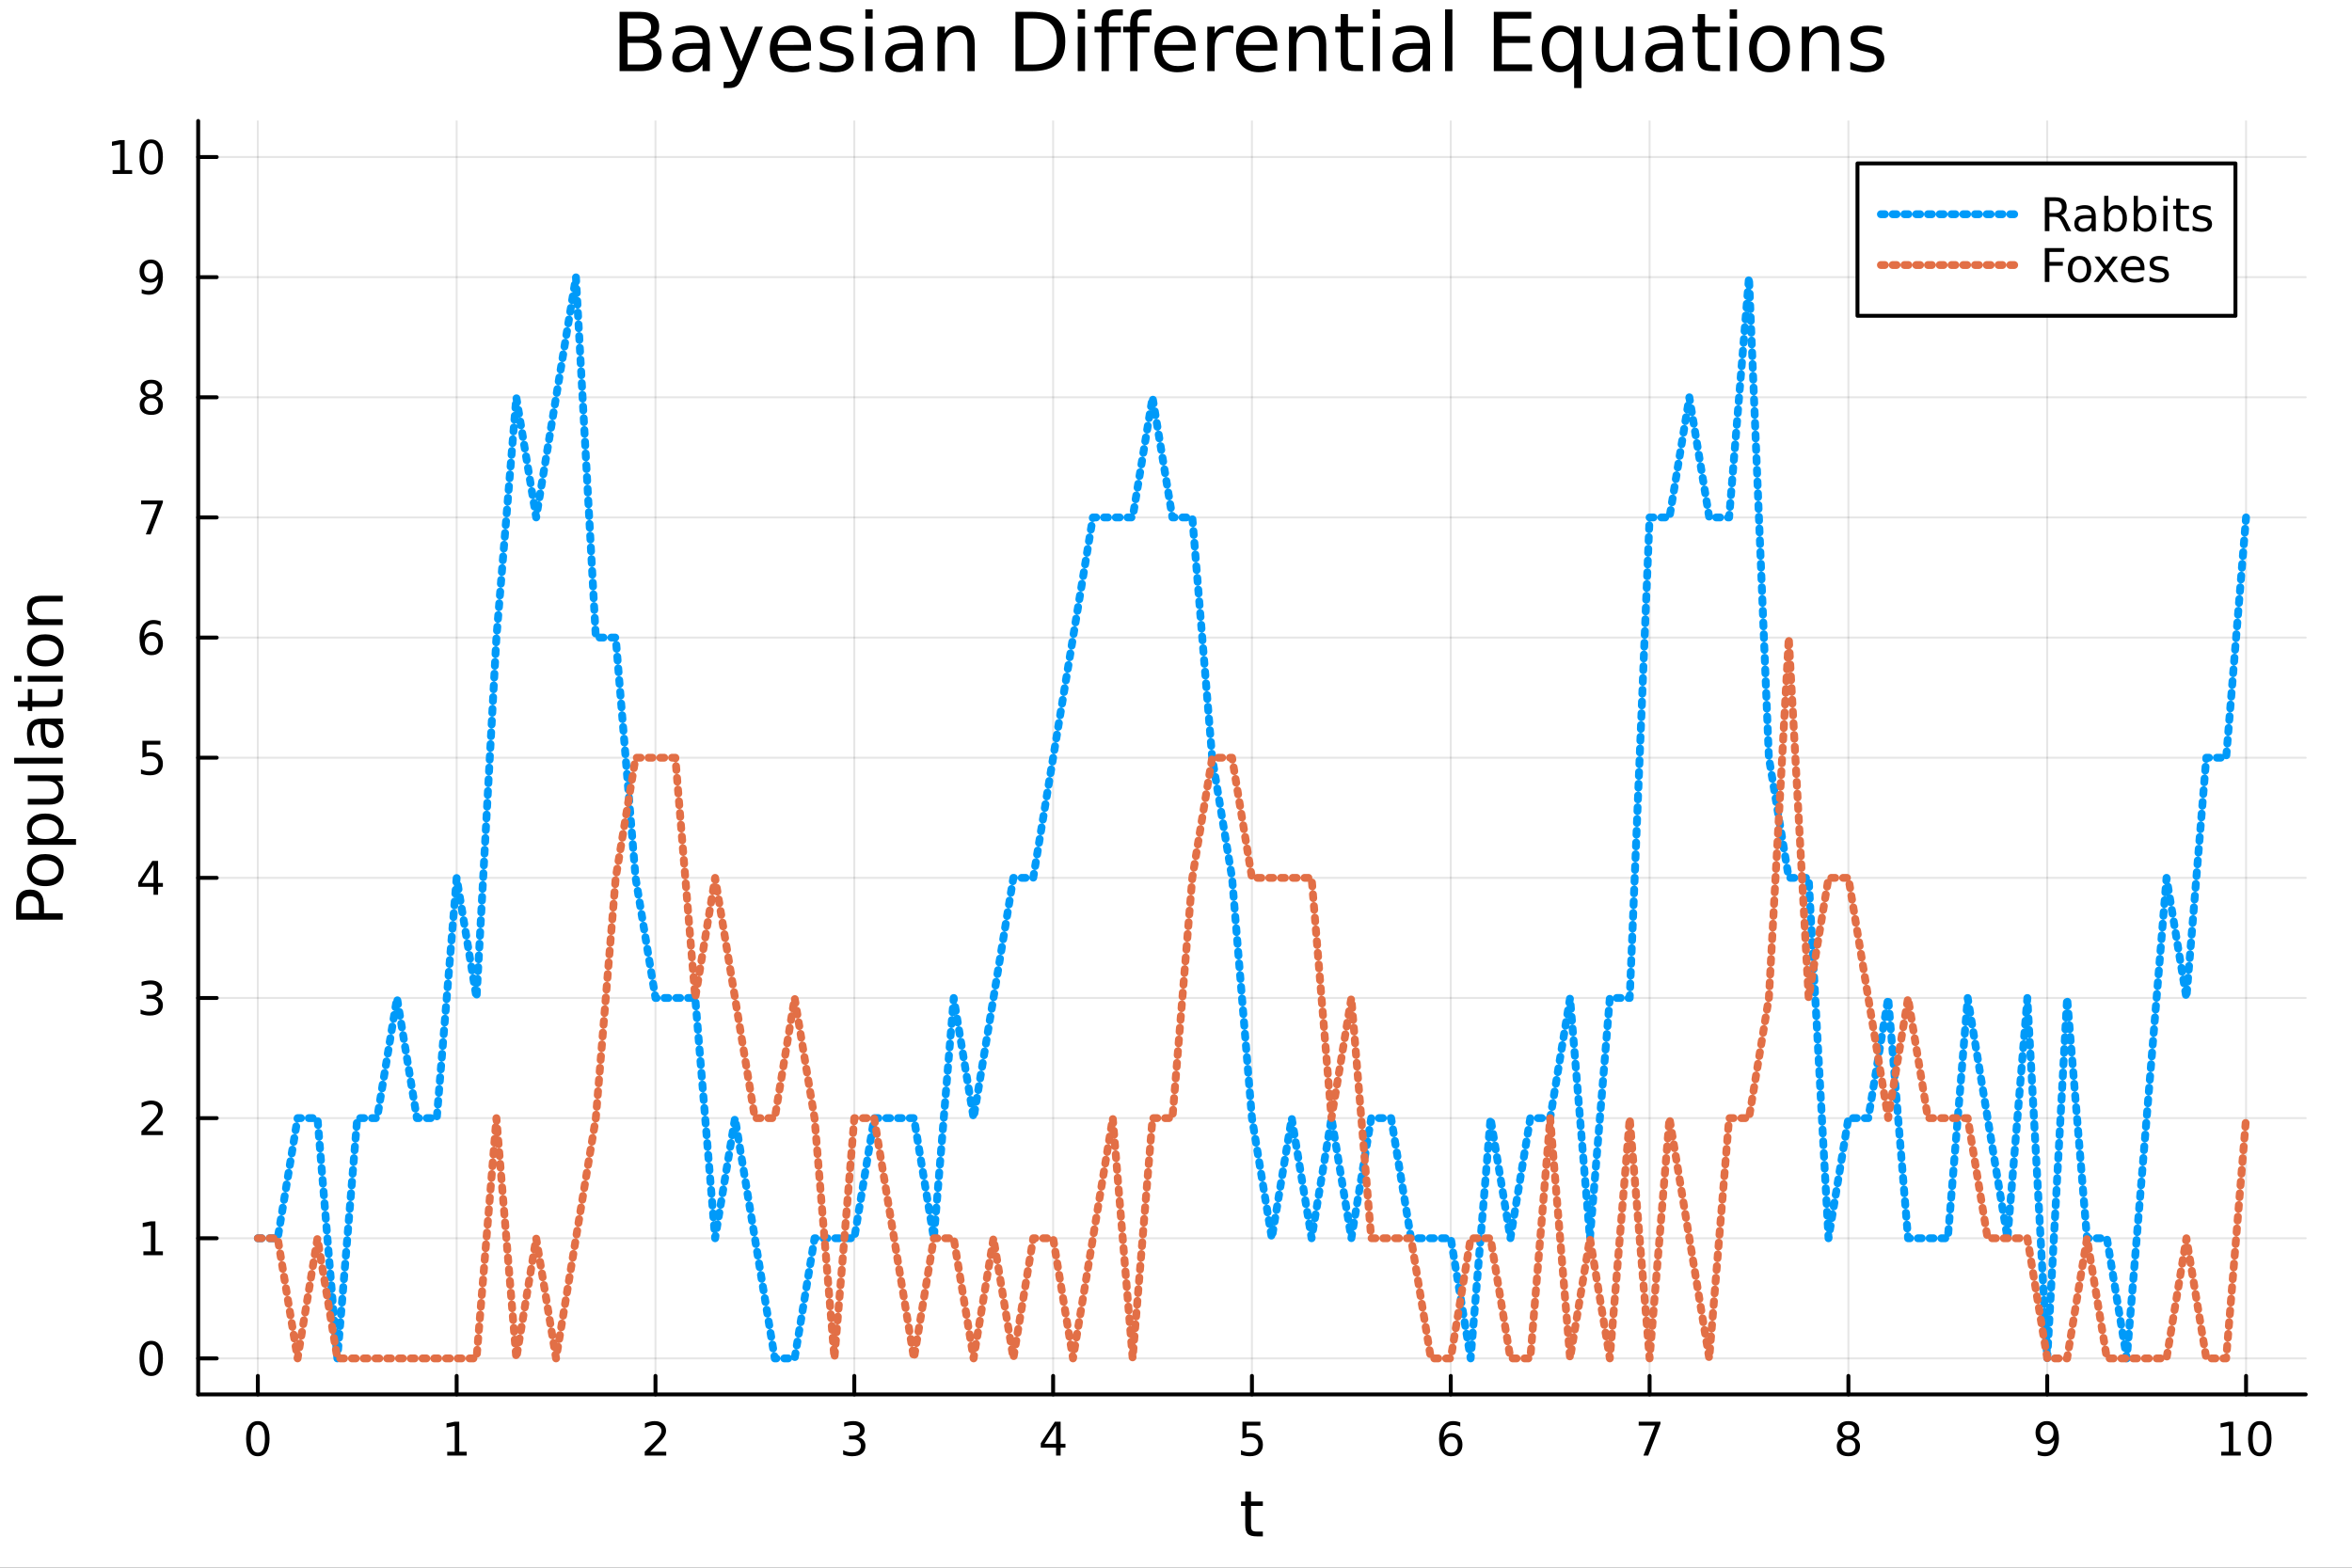 <svg xmlns="http://www.w3.org/2000/svg" xmlns:xlink="http://www.w3.org/1999/xlink" width="600" height="400" viewBox="0 0 2400 1600">
<rect x="0" y="0" width="2400" height="1600" fill="#333333" stroke="none"/>
<defs>
  <clipPath id="clip490">
    <rect x="0" y="0" width="2400" height="1600"></rect>
  </clipPath>
</defs>
<path clip-path="url(#clip490)" d="M0 1600 L2400 1600 L2400 0 L0 0  Z" fill="#ffffff" fill-rule="evenodd" fill-opacity="1"></path>
<defs>
  <clipPath id="clip491">
    <rect x="480" y="0" width="1681" height="1600"></rect>
  </clipPath>
</defs>
<path clip-path="url(#clip490)" d="M202.227 1423.18 L2352.76 1423.18 L2352.76 123.472 L202.227 123.472  Z" fill="#ffffff" fill-rule="evenodd" fill-opacity="1"></path>
<defs>
  <clipPath id="clip492">
    <rect x="202" y="123" width="2152" height="1301"></rect>
  </clipPath>
</defs>
<polyline clip-path="url(#clip492)" style="stroke:#000000; stroke-linecap:round; stroke-linejoin:round; stroke-width:2; stroke-opacity:0.1; fill:none" points="263.091,1423.18 263.091,123.472 "></polyline>
<polyline clip-path="url(#clip492)" style="stroke:#000000; stroke-linecap:round; stroke-linejoin:round; stroke-width:2; stroke-opacity:0.1; fill:none" points="465.972,1423.18 465.972,123.472 "></polyline>
<polyline clip-path="url(#clip492)" style="stroke:#000000; stroke-linecap:round; stroke-linejoin:round; stroke-width:2; stroke-opacity:0.1; fill:none" points="668.852,1423.18 668.852,123.472 "></polyline>
<polyline clip-path="url(#clip492)" style="stroke:#000000; stroke-linecap:round; stroke-linejoin:round; stroke-width:2; stroke-opacity:0.1; fill:none" points="871.732,1423.18 871.732,123.472 "></polyline>
<polyline clip-path="url(#clip492)" style="stroke:#000000; stroke-linecap:round; stroke-linejoin:round; stroke-width:2; stroke-opacity:0.1; fill:none" points="1074.61,1423.18 1074.61,123.472 "></polyline>
<polyline clip-path="url(#clip492)" style="stroke:#000000; stroke-linecap:round; stroke-linejoin:round; stroke-width:2; stroke-opacity:0.1; fill:none" points="1277.49,1423.18 1277.49,123.472 "></polyline>
<polyline clip-path="url(#clip492)" style="stroke:#000000; stroke-linecap:round; stroke-linejoin:round; stroke-width:2; stroke-opacity:0.1; fill:none" points="1480.37,1423.18 1480.37,123.472 "></polyline>
<polyline clip-path="url(#clip492)" style="stroke:#000000; stroke-linecap:round; stroke-linejoin:round; stroke-width:2; stroke-opacity:0.1; fill:none" points="1683.25,1423.18 1683.25,123.472 "></polyline>
<polyline clip-path="url(#clip492)" style="stroke:#000000; stroke-linecap:round; stroke-linejoin:round; stroke-width:2; stroke-opacity:0.1; fill:none" points="1886.13,1423.18 1886.13,123.472 "></polyline>
<polyline clip-path="url(#clip492)" style="stroke:#000000; stroke-linecap:round; stroke-linejoin:round; stroke-width:2; stroke-opacity:0.1; fill:none" points="2089.01,1423.18 2089.01,123.472 "></polyline>
<polyline clip-path="url(#clip492)" style="stroke:#000000; stroke-linecap:round; stroke-linejoin:round; stroke-width:2; stroke-opacity:0.1; fill:none" points="2291.89,1423.18 2291.89,123.472 "></polyline>
<polyline clip-path="url(#clip490)" style="stroke:#000000; stroke-linecap:round; stroke-linejoin:round; stroke-width:4; stroke-opacity:1; fill:none" points="202.227,1423.18 2352.76,1423.18 "></polyline>
<polyline clip-path="url(#clip490)" style="stroke:#000000; stroke-linecap:round; stroke-linejoin:round; stroke-width:4; stroke-opacity:1; fill:none" points="263.091,1423.18 263.091,1404.28 "></polyline>
<polyline clip-path="url(#clip490)" style="stroke:#000000; stroke-linecap:round; stroke-linejoin:round; stroke-width:4; stroke-opacity:1; fill:none" points="465.972,1423.18 465.972,1404.28 "></polyline>
<polyline clip-path="url(#clip490)" style="stroke:#000000; stroke-linecap:round; stroke-linejoin:round; stroke-width:4; stroke-opacity:1; fill:none" points="668.852,1423.18 668.852,1404.28 "></polyline>
<polyline clip-path="url(#clip490)" style="stroke:#000000; stroke-linecap:round; stroke-linejoin:round; stroke-width:4; stroke-opacity:1; fill:none" points="871.732,1423.18 871.732,1404.28 "></polyline>
<polyline clip-path="url(#clip490)" style="stroke:#000000; stroke-linecap:round; stroke-linejoin:round; stroke-width:4; stroke-opacity:1; fill:none" points="1074.61,1423.18 1074.61,1404.28 "></polyline>
<polyline clip-path="url(#clip490)" style="stroke:#000000; stroke-linecap:round; stroke-linejoin:round; stroke-width:4; stroke-opacity:1; fill:none" points="1277.49,1423.18 1277.49,1404.28 "></polyline>
<polyline clip-path="url(#clip490)" style="stroke:#000000; stroke-linecap:round; stroke-linejoin:round; stroke-width:4; stroke-opacity:1; fill:none" points="1480.37,1423.18 1480.37,1404.28 "></polyline>
<polyline clip-path="url(#clip490)" style="stroke:#000000; stroke-linecap:round; stroke-linejoin:round; stroke-width:4; stroke-opacity:1; fill:none" points="1683.25,1423.18 1683.25,1404.28 "></polyline>
<polyline clip-path="url(#clip490)" style="stroke:#000000; stroke-linecap:round; stroke-linejoin:round; stroke-width:4; stroke-opacity:1; fill:none" points="1886.13,1423.18 1886.13,1404.28 "></polyline>
<polyline clip-path="url(#clip490)" style="stroke:#000000; stroke-linecap:round; stroke-linejoin:round; stroke-width:4; stroke-opacity:1; fill:none" points="2089.01,1423.18 2089.01,1404.28 "></polyline>
<polyline clip-path="url(#clip490)" style="stroke:#000000; stroke-linecap:round; stroke-linejoin:round; stroke-width:4; stroke-opacity:1; fill:none" points="2291.89,1423.18 2291.89,1404.28 "></polyline>
<path clip-path="url(#clip490)" d="M263.091 1454.1 Q259.48 1454.1 257.652 1457.66 Q255.846 1461.2 255.846 1468.33 Q255.846 1475.44 257.652 1479.01 Q259.48 1482.55 263.091 1482.55 Q266.726 1482.55 268.531 1479.01 Q270.36 1475.44 270.36 1468.33 Q270.36 1461.2 268.531 1457.66 Q266.726 1454.1 263.091 1454.1 M263.091 1450.39 Q268.902 1450.39 271.957 1455 Q275.036 1459.58 275.036 1468.33 Q275.036 1477.06 271.957 1481.67 Q268.902 1486.25 263.091 1486.25 Q257.281 1486.25 254.203 1481.67 Q251.147 1477.06 251.147 1468.33 Q251.147 1459.58 254.203 1455 Q257.281 1450.39 263.091 1450.39 Z" fill="#000000" fill-rule="nonzero" fill-opacity="1"></path><path clip-path="url(#clip490)" d="M456.354 1481.64 L463.992 1481.64 L463.992 1455.28 L455.682 1456.95 L455.682 1452.69 L463.946 1451.02 L468.622 1451.02 L468.622 1481.64 L476.261 1481.64 L476.261 1485.58 L456.354 1485.58 L456.354 1481.64 Z" fill="#000000" fill-rule="nonzero" fill-opacity="1"></path><path clip-path="url(#clip490)" d="M663.504 1481.64 L679.824 1481.64 L679.824 1485.58 L657.879 1485.58 L657.879 1481.64 Q660.541 1478.89 665.125 1474.26 Q669.731 1469.61 670.912 1468.27 Q673.157 1465.74 674.037 1464.01 Q674.939 1462.25 674.939 1460.56 Q674.939 1457.8 672.995 1456.07 Q671.074 1454.33 667.972 1454.33 Q665.773 1454.33 663.319 1455.09 Q660.889 1455.86 658.111 1457.41 L658.111 1452.69 Q660.935 1451.55 663.389 1450.97 Q665.842 1450.39 667.879 1450.39 Q673.25 1450.39 676.444 1453.08 Q679.639 1455.77 679.639 1460.26 Q679.639 1462.39 678.828 1464.31 Q678.041 1466.2 675.935 1468.8 Q675.356 1469.47 672.254 1472.69 Q669.152 1475.88 663.504 1481.64 Z" fill="#000000" fill-rule="nonzero" fill-opacity="1"></path><path clip-path="url(#clip490)" d="M875.979 1466.95 Q879.336 1467.66 881.211 1469.93 Q883.109 1472.2 883.109 1475.53 Q883.109 1480.65 879.59 1483.45 Q876.072 1486.25 869.59 1486.25 Q867.415 1486.25 865.1 1485.81 Q862.808 1485.39 860.354 1484.54 L860.354 1480.02 Q862.299 1481.16 864.614 1481.74 Q866.928 1482.32 869.452 1482.32 Q873.85 1482.32 876.141 1480.58 Q878.456 1478.84 878.456 1475.53 Q878.456 1472.48 876.303 1470.77 Q874.174 1469.03 870.354 1469.03 L866.327 1469.03 L866.327 1465.19 L870.539 1465.19 Q873.989 1465.19 875.817 1463.82 Q877.646 1462.43 877.646 1459.84 Q877.646 1457.18 875.748 1455.77 Q873.873 1454.33 870.354 1454.33 Q868.433 1454.33 866.234 1454.75 Q864.035 1455.16 861.396 1456.04 L861.396 1451.88 Q864.058 1451.14 866.373 1450.77 Q868.711 1450.39 870.771 1450.39 Q876.095 1450.39 879.197 1452.83 Q882.299 1455.23 882.299 1459.35 Q882.299 1462.22 880.655 1464.21 Q879.012 1466.18 875.979 1466.95 Z" fill="#000000" fill-rule="nonzero" fill-opacity="1"></path><path clip-path="url(#clip490)" d="M1077.62 1455.09 L1065.82 1473.54 L1077.62 1473.54 L1077.62 1455.09 M1076.39 1451.02 L1082.27 1451.02 L1082.27 1473.54 L1087.2 1473.54 L1087.2 1477.43 L1082.27 1477.43 L1082.27 1485.58 L1077.62 1485.58 L1077.62 1477.43 L1062.02 1477.43 L1062.02 1472.92 L1076.39 1451.02 Z" fill="#000000" fill-rule="nonzero" fill-opacity="1"></path><path clip-path="url(#clip490)" d="M1267.77 1451.02 L1286.13 1451.02 L1286.13 1454.96 L1272.05 1454.96 L1272.05 1463.43 Q1273.07 1463.08 1274.09 1462.92 Q1275.11 1462.73 1276.13 1462.73 Q1281.91 1462.73 1285.29 1465.9 Q1288.67 1469.08 1288.67 1474.49 Q1288.67 1480.07 1285.2 1483.17 Q1281.73 1486.25 1275.41 1486.25 Q1273.23 1486.25 1270.96 1485.88 Q1268.72 1485.51 1266.31 1484.77 L1266.31 1480.07 Q1268.39 1481.2 1270.62 1481.76 Q1272.84 1482.32 1275.32 1482.32 Q1279.32 1482.32 1281.66 1480.21 Q1284 1478.1 1284 1474.49 Q1284 1470.88 1281.66 1468.77 Q1279.32 1466.67 1275.32 1466.67 Q1273.44 1466.67 1271.57 1467.08 Q1269.71 1467.5 1267.77 1468.38 L1267.77 1451.02 Z" fill="#000000" fill-rule="nonzero" fill-opacity="1"></path><path clip-path="url(#clip490)" d="M1480.78 1466.44 Q1477.63 1466.44 1475.78 1468.59 Q1473.95 1470.74 1473.95 1474.49 Q1473.95 1478.22 1475.78 1480.39 Q1477.63 1482.55 1480.78 1482.55 Q1483.92 1482.55 1485.75 1480.39 Q1487.61 1478.22 1487.61 1474.49 Q1487.61 1470.74 1485.75 1468.59 Q1483.92 1466.44 1480.78 1466.44 M1490.06 1451.78 L1490.06 1456.04 Q1488.3 1455.21 1486.49 1454.77 Q1484.71 1454.33 1482.95 1454.33 Q1478.32 1454.33 1475.87 1457.45 Q1473.44 1460.58 1473.09 1466.9 Q1474.46 1464.89 1476.52 1463.82 Q1478.58 1462.73 1481.05 1462.73 Q1486.26 1462.73 1489.27 1465.9 Q1492.3 1469.05 1492.3 1474.49 Q1492.3 1479.82 1489.16 1483.03 Q1486.01 1486.25 1480.78 1486.25 Q1474.78 1486.25 1471.61 1481.67 Q1468.44 1477.06 1468.44 1468.33 Q1468.44 1460.14 1472.33 1455.28 Q1476.22 1450.39 1482.77 1450.39 Q1484.53 1450.39 1486.31 1450.74 Q1488.11 1451.09 1490.06 1451.78 Z" fill="#000000" fill-rule="nonzero" fill-opacity="1"></path><path clip-path="url(#clip490)" d="M1672.14 1451.02 L1694.36 1451.02 L1694.36 1453.01 L1681.82 1485.58 L1676.93 1485.58 L1688.74 1454.96 L1672.14 1454.96 L1672.14 1451.02 Z" fill="#000000" fill-rule="nonzero" fill-opacity="1"></path><path clip-path="url(#clip490)" d="M1886.13 1469.17 Q1882.8 1469.17 1880.88 1470.95 Q1878.98 1472.73 1878.98 1475.86 Q1878.98 1478.98 1880.88 1480.77 Q1882.8 1482.55 1886.13 1482.55 Q1889.47 1482.55 1891.39 1480.77 Q1893.31 1478.96 1893.31 1475.86 Q1893.31 1472.73 1891.39 1470.95 Q1889.49 1469.17 1886.13 1469.17 M1881.46 1467.18 Q1878.45 1466.44 1876.76 1464.38 Q1875.09 1462.32 1875.09 1459.35 Q1875.09 1455.21 1878.03 1452.8 Q1880.99 1450.39 1886.13 1450.39 Q1891.29 1450.39 1894.23 1452.8 Q1897.17 1455.21 1897.17 1459.35 Q1897.17 1462.32 1895.48 1464.38 Q1893.82 1466.44 1890.83 1467.18 Q1894.21 1467.96 1896.09 1470.26 Q1897.98 1472.55 1897.98 1475.86 Q1897.98 1480.88 1894.9 1483.57 Q1891.85 1486.25 1886.13 1486.25 Q1880.41 1486.25 1877.34 1483.57 Q1874.28 1480.88 1874.28 1475.86 Q1874.28 1472.55 1876.18 1470.26 Q1878.08 1467.96 1881.46 1467.18 M1879.74 1459.79 Q1879.74 1462.48 1881.41 1463.98 Q1883.1 1465.49 1886.13 1465.49 Q1889.14 1465.49 1890.83 1463.98 Q1892.54 1462.48 1892.54 1459.79 Q1892.54 1457.11 1890.83 1455.6 Q1889.14 1454.1 1886.13 1454.1 Q1883.1 1454.1 1881.41 1455.6 Q1879.74 1457.11 1879.74 1459.79 Z" fill="#000000" fill-rule="nonzero" fill-opacity="1"></path><path clip-path="url(#clip490)" d="M2079.31 1484.86 L2079.31 1480.6 Q2081.07 1481.44 2082.88 1481.88 Q2084.68 1482.32 2086.42 1482.32 Q2091.05 1482.32 2093.48 1479.21 Q2095.93 1476.09 2096.28 1469.75 Q2094.94 1471.74 2092.88 1472.8 Q2090.82 1473.87 2088.32 1473.87 Q2083.13 1473.87 2080.1 1470.74 Q2077.09 1467.59 2077.09 1462.15 Q2077.09 1456.83 2080.24 1453.61 Q2083.39 1450.39 2088.62 1450.39 Q2094.61 1450.39 2097.76 1455 Q2100.93 1459.58 2100.93 1468.33 Q2100.93 1476.51 2097.04 1481.39 Q2093.18 1486.25 2086.63 1486.25 Q2084.87 1486.25 2083.06 1485.9 Q2081.26 1485.56 2079.31 1484.86 M2088.62 1470.21 Q2091.77 1470.21 2093.6 1468.06 Q2095.45 1465.9 2095.45 1462.15 Q2095.45 1458.43 2093.6 1456.27 Q2091.77 1454.1 2088.62 1454.1 Q2085.47 1454.1 2083.62 1456.27 Q2081.79 1458.43 2081.79 1462.15 Q2081.79 1465.9 2083.62 1468.06 Q2085.47 1470.21 2088.62 1470.21 Z" fill="#000000" fill-rule="nonzero" fill-opacity="1"></path><path clip-path="url(#clip490)" d="M2266.58 1481.64 L2274.22 1481.64 L2274.22 1455.28 L2265.91 1456.95 L2265.91 1452.69 L2274.17 1451.02 L2278.85 1451.02 L2278.85 1481.64 L2286.49 1481.64 L2286.49 1485.58 L2266.58 1485.58 L2266.58 1481.64 Z" fill="#000000" fill-rule="nonzero" fill-opacity="1"></path><path clip-path="url(#clip490)" d="M2305.93 1454.1 Q2302.32 1454.1 2300.49 1457.66 Q2298.69 1461.2 2298.69 1468.33 Q2298.69 1475.44 2300.49 1479.01 Q2302.32 1482.55 2305.93 1482.55 Q2309.57 1482.55 2311.37 1479.01 Q2313.2 1475.44 2313.2 1468.33 Q2313.2 1461.2 2311.37 1457.66 Q2309.57 1454.1 2305.93 1454.1 M2305.93 1450.39 Q2311.74 1450.39 2314.8 1455 Q2317.88 1459.58 2317.88 1468.33 Q2317.88 1477.06 2314.8 1481.67 Q2311.74 1486.25 2305.93 1486.25 Q2300.12 1486.25 2297.04 1481.67 Q2293.99 1477.06 2293.99 1468.33 Q2293.99 1459.58 2297.04 1455 Q2300.12 1450.39 2305.93 1450.39 Z" fill="#000000" fill-rule="nonzero" fill-opacity="1"></path><path clip-path="url(#clip490)" d="M1276.55 1522.27 L1276.55 1532.4 L1288.62 1532.4 L1288.62 1536.95 L1276.55 1536.95 L1276.55 1556.3 Q1276.55 1560.66 1277.73 1561.9 Q1278.94 1563.14 1282.6 1563.14 L1288.62 1563.14 L1288.62 1568.04 L1282.6 1568.04 Q1275.82 1568.04 1273.24 1565.53 Q1270.66 1562.98 1270.66 1556.3 L1270.66 1536.95 L1266.37 1536.95 L1266.37 1532.4 L1270.66 1532.4 L1270.66 1522.27 L1276.55 1522.27 Z" fill="#000000" fill-rule="nonzero" fill-opacity="1"></path><polyline clip-path="url(#clip492)" style="stroke:#000000; stroke-linecap:round; stroke-linejoin:round; stroke-width:2; stroke-opacity:0.1; fill:none" points="202.227,1386.4 2352.76,1386.4 "></polyline>
<polyline clip-path="url(#clip492)" style="stroke:#000000; stroke-linecap:round; stroke-linejoin:round; stroke-width:2; stroke-opacity:0.1; fill:none" points="202.227,1263.78 2352.76,1263.78 "></polyline>
<polyline clip-path="url(#clip492)" style="stroke:#000000; stroke-linecap:round; stroke-linejoin:round; stroke-width:2; stroke-opacity:0.1; fill:none" points="202.227,1141.17 2352.76,1141.17 "></polyline>
<polyline clip-path="url(#clip492)" style="stroke:#000000; stroke-linecap:round; stroke-linejoin:round; stroke-width:2; stroke-opacity:0.1; fill:none" points="202.227,1018.55 2352.76,1018.55 "></polyline>
<polyline clip-path="url(#clip492)" style="stroke:#000000; stroke-linecap:round; stroke-linejoin:round; stroke-width:2; stroke-opacity:0.1; fill:none" points="202.227,895.94 2352.76,895.94 "></polyline>
<polyline clip-path="url(#clip492)" style="stroke:#000000; stroke-linecap:round; stroke-linejoin:round; stroke-width:2; stroke-opacity:0.1; fill:none" points="202.227,773.326 2352.76,773.326 "></polyline>
<polyline clip-path="url(#clip492)" style="stroke:#000000; stroke-linecap:round; stroke-linejoin:round; stroke-width:2; stroke-opacity:0.1; fill:none" points="202.227,650.712 2352.76,650.712 "></polyline>
<polyline clip-path="url(#clip492)" style="stroke:#000000; stroke-linecap:round; stroke-linejoin:round; stroke-width:2; stroke-opacity:0.1; fill:none" points="202.227,528.098 2352.76,528.098 "></polyline>
<polyline clip-path="url(#clip492)" style="stroke:#000000; stroke-linecap:round; stroke-linejoin:round; stroke-width:2; stroke-opacity:0.1; fill:none" points="202.227,405.484 2352.76,405.484 "></polyline>
<polyline clip-path="url(#clip492)" style="stroke:#000000; stroke-linecap:round; stroke-linejoin:round; stroke-width:2; stroke-opacity:0.1; fill:none" points="202.227,282.87 2352.76,282.87 "></polyline>
<polyline clip-path="url(#clip492)" style="stroke:#000000; stroke-linecap:round; stroke-linejoin:round; stroke-width:2; stroke-opacity:0.1; fill:none" points="202.227,160.256 2352.76,160.256 "></polyline>
<polyline clip-path="url(#clip490)" style="stroke:#000000; stroke-linecap:round; stroke-linejoin:round; stroke-width:4; stroke-opacity:1; fill:none" points="202.227,1423.18 202.227,123.472 "></polyline>
<polyline clip-path="url(#clip490)" style="stroke:#000000; stroke-linecap:round; stroke-linejoin:round; stroke-width:4; stroke-opacity:1; fill:none" points="202.227,1386.4 221.125,1386.4 "></polyline>
<polyline clip-path="url(#clip490)" style="stroke:#000000; stroke-linecap:round; stroke-linejoin:round; stroke-width:4; stroke-opacity:1; fill:none" points="202.227,1263.78 221.125,1263.78 "></polyline>
<polyline clip-path="url(#clip490)" style="stroke:#000000; stroke-linecap:round; stroke-linejoin:round; stroke-width:4; stroke-opacity:1; fill:none" points="202.227,1141.17 221.125,1141.17 "></polyline>
<polyline clip-path="url(#clip490)" style="stroke:#000000; stroke-linecap:round; stroke-linejoin:round; stroke-width:4; stroke-opacity:1; fill:none" points="202.227,1018.55 221.125,1018.55 "></polyline>
<polyline clip-path="url(#clip490)" style="stroke:#000000; stroke-linecap:round; stroke-linejoin:round; stroke-width:4; stroke-opacity:1; fill:none" points="202.227,895.94 221.125,895.94 "></polyline>
<polyline clip-path="url(#clip490)" style="stroke:#000000; stroke-linecap:round; stroke-linejoin:round; stroke-width:4; stroke-opacity:1; fill:none" points="202.227,773.326 221.125,773.326 "></polyline>
<polyline clip-path="url(#clip490)" style="stroke:#000000; stroke-linecap:round; stroke-linejoin:round; stroke-width:4; stroke-opacity:1; fill:none" points="202.227,650.712 221.125,650.712 "></polyline>
<polyline clip-path="url(#clip490)" style="stroke:#000000; stroke-linecap:round; stroke-linejoin:round; stroke-width:4; stroke-opacity:1; fill:none" points="202.227,528.098 221.125,528.098 "></polyline>
<polyline clip-path="url(#clip490)" style="stroke:#000000; stroke-linecap:round; stroke-linejoin:round; stroke-width:4; stroke-opacity:1; fill:none" points="202.227,405.484 221.125,405.484 "></polyline>
<polyline clip-path="url(#clip490)" style="stroke:#000000; stroke-linecap:round; stroke-linejoin:round; stroke-width:4; stroke-opacity:1; fill:none" points="202.227,282.87 221.125,282.87 "></polyline>
<polyline clip-path="url(#clip490)" style="stroke:#000000; stroke-linecap:round; stroke-linejoin:round; stroke-width:4; stroke-opacity:1; fill:none" points="202.227,160.256 221.125,160.256 "></polyline>
<path clip-path="url(#clip490)" d="M154.283 1372.19 Q150.672 1372.19 148.843 1375.76 Q147.038 1379.3 147.038 1386.43 Q147.038 1393.54 148.843 1397.1 Q150.672 1400.64 154.283 1400.64 Q157.917 1400.64 159.723 1397.1 Q161.552 1393.54 161.552 1386.43 Q161.552 1379.3 159.723 1375.76 Q157.917 1372.19 154.283 1372.19 M154.283 1368.49 Q160.093 1368.49 163.149 1373.1 Q166.227 1377.68 166.227 1386.43 Q166.227 1395.16 163.149 1399.76 Q160.093 1404.35 154.283 1404.35 Q148.473 1404.35 145.394 1399.76 Q142.339 1395.16 142.339 1386.43 Q142.339 1377.68 145.394 1373.1 Q148.473 1368.49 154.283 1368.49 Z" fill="#000000" fill-rule="nonzero" fill-opacity="1"></path><path clip-path="url(#clip490)" d="M146.32 1277.13 L153.959 1277.13 L153.959 1250.76 L145.649 1252.43 L145.649 1248.17 L153.913 1246.5 L158.589 1246.5 L158.589 1277.13 L166.227 1277.13 L166.227 1281.06 L146.32 1281.06 L146.32 1277.13 Z" fill="#000000" fill-rule="nonzero" fill-opacity="1"></path><path clip-path="url(#clip490)" d="M149.908 1154.51 L166.227 1154.51 L166.227 1158.45 L144.283 1158.45 L144.283 1154.51 Q146.945 1151.76 151.528 1147.13 Q156.135 1142.48 157.315 1141.13 Q159.561 1138.61 160.44 1136.87 Q161.343 1135.11 161.343 1133.42 Q161.343 1130.67 159.399 1128.93 Q157.478 1127.2 154.376 1127.2 Q152.177 1127.2 149.723 1127.96 Q147.292 1128.73 144.515 1130.28 L144.515 1125.55 Q147.339 1124.42 149.792 1123.84 Q152.246 1123.26 154.283 1123.26 Q159.653 1123.26 162.848 1125.95 Q166.042 1128.63 166.042 1133.12 Q166.042 1135.25 165.232 1137.17 Q164.445 1139.07 162.339 1141.67 Q161.76 1142.34 158.658 1145.55 Q155.556 1148.75 149.908 1154.51 Z" fill="#000000" fill-rule="nonzero" fill-opacity="1"></path><path clip-path="url(#clip490)" d="M159.098 1017.2 Q162.454 1017.92 164.329 1020.19 Q166.227 1022.45 166.227 1025.79 Q166.227 1030.9 162.709 1033.7 Q159.19 1036.51 152.709 1036.51 Q150.533 1036.51 148.218 1036.07 Q145.927 1035.65 143.473 1034.79 L143.473 1030.28 Q145.417 1031.41 147.732 1031.99 Q150.047 1032.57 152.57 1032.57 Q156.968 1032.57 159.26 1030.83 Q161.575 1029.1 161.575 1025.79 Q161.575 1022.73 159.422 1021.02 Q157.292 1019.28 153.473 1019.28 L149.445 1019.28 L149.445 1015.44 L153.658 1015.44 Q157.107 1015.44 158.936 1014.07 Q160.765 1012.69 160.765 1010.09 Q160.765 1007.43 158.866 1006.02 Q156.991 1004.58 153.473 1004.58 Q151.552 1004.58 149.353 1005 Q147.153 1005.42 144.515 1006.3 L144.515 1002.13 Q147.177 1001.39 149.491 1001.02 Q151.829 1000.65 153.89 1000.65 Q159.214 1000.65 162.315 1003.08 Q165.417 1005.49 165.417 1009.61 Q165.417 1012.48 163.774 1014.47 Q162.13 1016.44 159.098 1017.2 Z" fill="#000000" fill-rule="nonzero" fill-opacity="1"></path><path clip-path="url(#clip490)" d="M156.644 882.734 L144.839 901.183 L156.644 901.183 L156.644 882.734 M155.417 878.66 L161.297 878.66 L161.297 901.183 L166.227 901.183 L166.227 905.072 L161.297 905.072 L161.297 913.22 L156.644 913.22 L156.644 905.072 L141.042 905.072 L141.042 900.558 L155.417 878.66 Z" fill="#000000" fill-rule="nonzero" fill-opacity="1"></path><path clip-path="url(#clip490)" d="M145.325 756.046 L163.681 756.046 L163.681 759.981 L149.607 759.981 L149.607 768.453 Q150.626 768.106 151.644 767.944 Q152.663 767.759 153.681 767.759 Q159.468 767.759 162.848 770.93 Q166.227 774.101 166.227 779.518 Q166.227 785.097 162.755 788.199 Q159.283 791.277 152.964 791.277 Q150.788 791.277 148.519 790.907 Q146.274 790.537 143.866 789.796 L143.866 785.097 Q145.95 786.231 148.172 786.787 Q150.394 787.342 152.871 787.342 Q156.876 787.342 159.214 785.236 Q161.552 783.129 161.552 779.518 Q161.552 775.907 159.214 773.801 Q156.876 771.694 152.871 771.694 Q150.996 771.694 149.121 772.111 Q147.269 772.527 145.325 773.407 L145.325 756.046 Z" fill="#000000" fill-rule="nonzero" fill-opacity="1"></path><path clip-path="url(#clip490)" d="M154.7 648.849 Q151.552 648.849 149.7 651.001 Q147.871 653.154 147.871 656.904 Q147.871 660.631 149.7 662.807 Q151.552 664.96 154.7 664.96 Q157.848 664.96 159.677 662.807 Q161.528 660.631 161.528 656.904 Q161.528 653.154 159.677 651.001 Q157.848 648.849 154.7 648.849 M163.982 634.196 L163.982 638.455 Q162.223 637.622 160.417 637.182 Q158.635 636.742 156.876 636.742 Q152.246 636.742 149.792 639.867 Q147.362 642.992 147.015 649.312 Q148.38 647.298 150.441 646.233 Q152.501 645.145 154.978 645.145 Q160.186 645.145 163.195 648.316 Q166.227 651.464 166.227 656.904 Q166.227 662.228 163.079 665.446 Q159.931 668.663 154.7 668.663 Q148.704 668.663 145.533 664.08 Q142.362 659.474 142.362 650.747 Q142.362 642.552 146.251 637.691 Q150.14 632.807 156.69 632.807 Q158.45 632.807 160.232 633.154 Q162.038 633.501 163.982 634.196 Z" fill="#000000" fill-rule="nonzero" fill-opacity="1"></path><path clip-path="url(#clip490)" d="M144.005 510.818 L166.227 510.818 L166.227 512.809 L153.681 545.378 L148.797 545.378 L160.603 514.753 L144.005 514.753 L144.005 510.818 Z" fill="#000000" fill-rule="nonzero" fill-opacity="1"></path><path clip-path="url(#clip490)" d="M154.376 406.352 Q151.042 406.352 149.121 408.135 Q147.223 409.917 147.223 413.042 Q147.223 416.167 149.121 417.949 Q151.042 419.732 154.376 419.732 Q157.709 419.732 159.63 417.949 Q161.552 416.144 161.552 413.042 Q161.552 409.917 159.63 408.135 Q157.732 406.352 154.376 406.352 M149.7 404.361 Q146.691 403.621 145.001 401.561 Q143.334 399.5 143.334 396.537 Q143.334 392.394 146.274 389.987 Q149.237 387.579 154.376 387.579 Q159.538 387.579 162.477 389.987 Q165.417 392.394 165.417 396.537 Q165.417 399.5 163.727 401.561 Q162.061 403.621 159.075 404.361 Q162.454 405.149 164.329 407.44 Q166.227 409.732 166.227 413.042 Q166.227 418.065 163.149 420.75 Q160.093 423.435 154.376 423.435 Q148.658 423.435 145.579 420.75 Q142.524 418.065 142.524 413.042 Q142.524 409.732 144.422 407.44 Q146.32 405.149 149.7 404.361 M147.987 396.977 Q147.987 399.662 149.653 401.167 Q151.343 402.672 154.376 402.672 Q157.385 402.672 159.075 401.167 Q160.788 399.662 160.788 396.977 Q160.788 394.292 159.075 392.787 Q157.385 391.283 154.376 391.283 Q151.343 391.283 149.653 392.787 Q147.987 394.292 147.987 396.977 Z" fill="#000000" fill-rule="nonzero" fill-opacity="1"></path><path clip-path="url(#clip490)" d="M144.607 299.433 L144.607 295.173 Q146.366 296.007 148.172 296.447 Q149.978 296.886 151.714 296.886 Q156.343 296.886 158.774 293.785 Q161.227 290.66 161.575 284.317 Q160.232 286.308 158.172 287.373 Q156.112 288.437 153.612 288.437 Q148.427 288.437 145.394 285.312 Q142.385 282.164 142.385 276.724 Q142.385 271.4 145.533 268.183 Q148.681 264.965 153.913 264.965 Q159.908 264.965 163.056 269.572 Q166.227 274.155 166.227 282.905 Q166.227 291.076 162.339 295.96 Q158.473 300.822 151.922 300.822 Q150.163 300.822 148.357 300.474 Q146.552 300.127 144.607 299.433 M153.913 284.78 Q157.061 284.78 158.89 282.627 Q160.741 280.474 160.741 276.724 Q160.741 272.998 158.89 270.845 Q157.061 268.669 153.913 268.669 Q150.765 268.669 148.913 270.845 Q147.084 272.998 147.084 276.724 Q147.084 280.474 148.913 282.627 Q150.765 284.78 153.913 284.78 Z" fill="#000000" fill-rule="nonzero" fill-opacity="1"></path><path clip-path="url(#clip490)" d="M114.931 173.601 L122.57 173.601 L122.57 147.236 L114.26 148.902 L114.26 144.643 L122.524 142.976 L127.2 142.976 L127.2 173.601 L134.839 173.601 L134.839 177.536 L114.931 177.536 L114.931 173.601 Z" fill="#000000" fill-rule="nonzero" fill-opacity="1"></path><path clip-path="url(#clip490)" d="M154.283 146.055 Q150.672 146.055 148.843 149.62 Q147.038 153.161 147.038 160.291 Q147.038 167.397 148.843 170.962 Q150.672 174.504 154.283 174.504 Q157.917 174.504 159.723 170.962 Q161.552 167.397 161.552 160.291 Q161.552 153.161 159.723 149.62 Q157.917 146.055 154.283 146.055 M154.283 142.351 Q160.093 142.351 163.149 146.958 Q166.227 151.541 166.227 160.291 Q166.227 169.018 163.149 173.624 Q160.093 178.208 154.283 178.208 Q148.473 178.208 145.394 173.624 Q142.339 169.018 142.339 160.291 Q142.339 151.541 145.394 146.958 Q148.473 142.351 154.283 142.351 Z" fill="#000000" fill-rule="nonzero" fill-opacity="1"></path><path clip-path="url(#clip490)" d="M21.768 932.166 L39.623 932.166 L39.623 924.082 Q39.623 919.594 37.3 917.143 Q34.977 914.692 30.68 914.692 Q26.415 914.692 24.091 917.143 Q21.768 919.594 21.768 924.082 L21.768 932.166 M16.484 938.596 L16.484 924.082 Q16.484 916.093 20.113 912.019 Q23.709 907.913 30.68 907.913 Q37.714 907.913 41.31 912.019 Q44.907 916.093 44.907 924.082 L44.907 932.166 L64.004 932.166 L64.004 938.596 L16.484 938.596 Z" fill="#000000" fill-rule="nonzero" fill-opacity="1"></path><path clip-path="url(#clip490)" d="M32.462 888.052 Q32.462 892.763 36.154 895.5 Q39.815 898.237 46.212 898.237 Q52.609 898.237 56.302 895.532 Q59.962 892.794 59.962 888.052 Q59.962 883.373 56.27 880.636 Q52.578 877.899 46.212 877.899 Q39.878 877.899 36.186 880.636 Q32.462 883.373 32.462 888.052 M27.497 888.052 Q27.497 880.413 32.462 876.053 Q37.427 871.692 46.212 871.692 Q54.965 871.692 59.962 876.053 Q64.927 880.413 64.927 888.052 Q64.927 895.723 59.962 900.083 Q54.965 904.412 46.212 904.412 Q37.427 904.412 32.462 900.083 Q27.497 895.723 27.497 888.052 Z" fill="#000000" fill-rule="nonzero" fill-opacity="1"></path><path clip-path="url(#clip490)" d="M58.657 856.319 L77.563 856.319 L77.563 862.207 L28.356 862.207 L28.356 856.319 L33.767 856.319 Q30.584 854.473 29.056 851.672 Q27.497 848.839 27.497 844.924 Q27.497 838.431 32.653 834.389 Q37.809 830.315 46.212 830.315 Q54.615 830.315 59.771 834.389 Q64.927 838.431 64.927 844.924 Q64.927 848.839 63.399 851.672 Q61.84 854.473 58.657 856.319 M46.212 836.394 Q39.751 836.394 36.09 839.068 Q32.398 841.71 32.398 846.357 Q32.398 851.004 36.09 853.677 Q39.751 856.319 46.212 856.319 Q52.673 856.319 56.365 853.677 Q60.026 851.004 60.026 846.357 Q60.026 841.71 56.365 839.068 Q52.673 836.394 46.212 836.394 Z" fill="#000000" fill-rule="nonzero" fill-opacity="1"></path><path clip-path="url(#clip490)" d="M49.936 821.212 L28.356 821.212 L28.356 815.356 L49.713 815.356 Q54.774 815.356 57.32 813.382 Q59.835 811.409 59.835 807.462 Q59.835 802.72 56.811 799.982 Q53.787 797.213 48.567 797.213 L28.356 797.213 L28.356 791.357 L64.004 791.357 L64.004 797.213 L58.53 797.213 Q61.776 799.346 63.368 802.179 Q64.927 804.979 64.927 808.703 Q64.927 814.846 61.108 818.029 Q57.288 821.212 49.936 821.212 M27.497 806.475 L27.497 806.475 Z" fill="#000000" fill-rule="nonzero" fill-opacity="1"></path><path clip-path="url(#clip490)" d="M14.479 779.294 L14.479 773.437 L64.004 773.437 L64.004 779.294 L14.479 779.294 Z" fill="#000000" fill-rule="nonzero" fill-opacity="1"></path><path clip-path="url(#clip490)" d="M46.085 744.983 Q46.085 752.08 47.708 754.818 Q49.331 757.555 53.246 757.555 Q56.365 757.555 58.211 755.518 Q60.026 753.449 60.026 749.916 Q60.026 745.046 56.588 742.118 Q53.119 739.158 47.39 739.158 L46.085 739.158 L46.085 744.983 M43.666 733.302 L64.004 733.302 L64.004 739.158 L58.593 739.158 Q61.84 741.163 63.399 744.155 Q64.927 747.147 64.927 751.476 Q64.927 756.95 61.872 760.197 Q58.784 763.411 53.628 763.411 Q47.612 763.411 44.557 759.401 Q41.501 755.359 41.501 747.37 L41.501 739.158 L40.928 739.158 Q36.886 739.158 34.69 741.832 Q32.462 744.473 32.462 749.28 Q32.462 752.335 33.194 755.231 Q33.926 758.128 35.39 760.801 L29.98 760.801 Q28.738 757.587 28.133 754.563 Q27.497 751.539 27.497 748.675 Q27.497 740.94 31.507 737.121 Q35.518 733.302 43.666 733.302 Z" fill="#000000" fill-rule="nonzero" fill-opacity="1"></path><path clip-path="url(#clip490)" d="M18.235 715.446 L28.356 715.446 L28.356 703.383 L32.908 703.383 L32.908 715.446 L52.259 715.446 Q56.62 715.446 57.861 714.268 Q59.103 713.059 59.103 709.398 L59.103 703.383 L64.004 703.383 L64.004 709.398 Q64.004 716.178 61.49 718.756 Q58.943 721.334 52.259 721.334 L32.908 721.334 L32.908 725.631 L28.356 725.631 L28.356 721.334 L18.235 721.334 L18.235 715.446 Z" fill="#000000" fill-rule="nonzero" fill-opacity="1"></path><path clip-path="url(#clip490)" d="M28.356 695.68 L28.356 689.824 L64.004 689.824 L64.004 695.68 L28.356 695.68 M14.479 695.68 L14.479 689.824 L21.895 689.824 L21.895 695.68 L14.479 695.68 Z" fill="#000000" fill-rule="nonzero" fill-opacity="1"></path><path clip-path="url(#clip490)" d="M32.462 663.756 Q32.462 668.467 36.154 671.204 Q39.815 673.941 46.212 673.941 Q52.609 673.941 56.302 671.236 Q59.962 668.499 59.962 663.756 Q59.962 659.077 56.27 656.34 Q52.578 653.603 46.212 653.603 Q39.878 653.603 36.186 656.34 Q32.462 659.077 32.462 663.756 M27.497 663.756 Q27.497 656.117 32.462 651.757 Q37.427 647.396 46.212 647.396 Q54.965 647.396 59.962 651.757 Q64.927 656.117 64.927 663.756 Q64.927 671.427 59.962 675.787 Q54.965 680.116 46.212 680.116 Q37.427 680.116 32.462 675.787 Q27.497 671.427 27.497 663.756 Z" fill="#000000" fill-rule="nonzero" fill-opacity="1"></path><path clip-path="url(#clip490)" d="M42.488 608.056 L64.004 608.056 L64.004 613.913 L42.679 613.913 Q37.618 613.913 35.104 615.886 Q32.589 617.86 32.589 621.806 Q32.589 626.549 35.613 629.286 Q38.637 632.023 43.857 632.023 L64.004 632.023 L64.004 637.911 L28.356 637.911 L28.356 632.023 L33.894 632.023 Q30.68 629.923 29.088 627.09 Q27.497 624.225 27.497 620.501 Q27.497 614.358 31.316 611.207 Q35.104 608.056 42.488 608.056 Z" fill="#000000" fill-rule="nonzero" fill-opacity="1"></path><path clip-path="url(#clip490)" d="M640.406 43.693 L640.406 65.852 L653.531 65.852 Q660.134 65.852 663.294 63.137 Q666.494 60.383 666.494 54.752 Q666.494 49.081 663.294 46.407 Q660.134 43.693 653.531 43.693 L640.406 43.693 M640.406 18.82 L640.406 37.05 L652.518 37.05 Q658.514 37.05 661.43 34.822 Q664.387 32.553 664.387 27.935 Q664.387 23.358 661.43 21.089 Q658.514 18.82 652.518 18.82 L640.406 18.82 M632.223 12.096 L653.126 12.096 Q662.483 12.096 667.547 15.985 Q672.611 19.874 672.611 27.044 Q672.611 32.594 670.018 35.875 Q667.426 39.156 662.402 39.966 Q668.438 41.263 671.76 45.394 Q675.122 49.486 675.122 55.643 Q675.122 63.745 669.613 68.16 Q664.104 72.576 653.936 72.576 L632.223 72.576 L632.223 12.096 Z" fill="#000000" fill-rule="nonzero" fill-opacity="1"></path><path clip-path="url(#clip490)" d="M709.433 49.769 Q700.4 49.769 696.916 51.835 Q693.432 53.901 693.432 58.884 Q693.432 62.854 696.025 65.203 Q698.658 67.512 703.154 67.512 Q709.352 67.512 713.079 63.137 Q716.847 58.722 716.847 51.43 L716.847 49.769 L709.433 49.769 M724.3 46.691 L724.3 72.576 L716.847 72.576 L716.847 65.689 Q714.294 69.821 710.487 71.806 Q706.679 73.751 701.17 73.751 Q694.202 73.751 690.07 69.862 Q685.979 65.933 685.979 59.37 Q685.979 51.714 691.083 47.825 Q696.227 43.936 706.395 43.936 L716.847 43.936 L716.847 43.207 Q716.847 38.062 713.444 35.267 Q710.082 32.431 703.965 32.431 Q700.076 32.431 696.389 33.363 Q692.703 34.295 689.3 36.158 L689.3 29.272 Q693.392 27.692 697.24 26.922 Q701.089 26.112 704.734 26.112 Q714.578 26.112 719.439 31.216 Q724.3 36.32 724.3 46.691 Z" fill="#000000" fill-rule="nonzero" fill-opacity="1"></path><path clip-path="url(#clip490)" d="M758.53 76.789 Q755.371 84.891 752.373 87.362 Q749.375 89.833 744.352 89.833 L738.397 89.833 L738.397 83.594 L742.772 83.594 Q745.851 83.594 747.552 82.136 Q749.254 80.678 751.32 75.25 L752.657 71.847 L734.306 27.206 L742.205 27.206 L756.383 62.692 L770.562 27.206 L778.461 27.206 L758.53 76.789 Z" fill="#000000" fill-rule="nonzero" fill-opacity="1"></path><path clip-path="url(#clip490)" d="M827.558 48.028 L827.558 51.673 L793.287 51.673 Q793.773 59.37 797.905 63.421 Q802.078 67.431 809.491 67.431 Q813.785 67.431 817.795 66.378 Q821.846 65.325 825.816 63.218 L825.816 70.267 Q821.805 71.968 817.593 72.86 Q813.38 73.751 809.045 73.751 Q798.189 73.751 791.829 67.431 Q785.509 61.112 785.509 50.337 Q785.509 39.197 791.505 32.675 Q797.541 26.112 807.749 26.112 Q816.904 26.112 822.211 32.026 Q827.558 37.9 827.558 48.028 M820.104 45.84 Q820.023 39.723 816.661 36.077 Q813.339 32.431 807.83 32.431 Q801.591 32.431 797.824 35.956 Q794.097 39.48 793.53 45.88 L820.104 45.84 Z" fill="#000000" fill-rule="nonzero" fill-opacity="1"></path><path clip-path="url(#clip490)" d="M868.715 28.543 L868.715 35.591 Q865.555 33.971 862.152 33.161 Q858.75 32.35 855.104 32.35 Q849.554 32.35 846.759 34.052 Q844.004 35.753 844.004 39.156 Q844.004 41.749 845.989 43.248 Q847.974 44.706 853.97 46.043 L856.522 46.61 Q864.461 48.311 867.783 51.43 Q871.145 54.509 871.145 60.059 Q871.145 66.378 866.122 70.064 Q861.14 73.751 852.39 73.751 Q848.744 73.751 844.774 73.022 Q840.845 72.333 836.47 70.915 L836.47 63.218 Q840.602 65.365 844.612 66.459 Q848.622 67.512 852.552 67.512 Q857.818 67.512 860.654 65.73 Q863.489 63.907 863.489 60.626 Q863.489 57.588 861.423 55.967 Q859.398 54.347 852.471 52.848 L849.878 52.24 Q842.951 50.782 839.873 47.785 Q836.794 44.746 836.794 39.48 Q836.794 33.08 841.331 29.596 Q845.868 26.112 854.213 26.112 Q858.345 26.112 861.99 26.72 Q865.636 27.327 868.715 28.543 Z" fill="#000000" fill-rule="nonzero" fill-opacity="1"></path><path clip-path="url(#clip490)" d="M883.015 27.206 L890.468 27.206 L890.468 72.576 L883.015 72.576 L883.015 27.206 M883.015 9.544 L890.468 9.544 L890.468 18.983 L883.015 18.983 L883.015 9.544 Z" fill="#000000" fill-rule="nonzero" fill-opacity="1"></path><path clip-path="url(#clip490)" d="M926.683 49.769 Q917.65 49.769 914.166 51.835 Q910.682 53.901 910.682 58.884 Q910.682 62.854 913.275 65.203 Q915.908 67.512 920.404 67.512 Q926.602 67.512 930.329 63.137 Q934.097 58.722 934.097 51.43 L934.097 49.769 L926.683 49.769 M941.55 46.691 L941.55 72.576 L934.097 72.576 L934.097 65.689 Q931.544 69.821 927.737 71.806 Q923.929 73.751 918.42 73.751 Q911.452 73.751 907.32 69.862 Q903.229 65.933 903.229 59.37 Q903.229 51.714 908.333 47.825 Q913.477 43.936 923.645 43.936 L934.097 43.936 L934.097 43.207 Q934.097 38.062 930.694 35.267 Q927.332 32.431 921.215 32.431 Q917.326 32.431 913.639 33.363 Q909.953 34.295 906.55 36.158 L906.55 29.272 Q910.642 27.692 914.49 26.922 Q918.339 26.112 921.984 26.112 Q931.828 26.112 936.689 31.216 Q941.55 36.32 941.55 46.691 Z" fill="#000000" fill-rule="nonzero" fill-opacity="1"></path><path clip-path="url(#clip490)" d="M994.617 45.192 L994.617 72.576 L987.163 72.576 L987.163 45.435 Q987.163 38.994 984.652 35.794 Q982.14 32.594 977.117 32.594 Q971.081 32.594 967.598 36.442 Q964.114 40.29 964.114 46.934 L964.114 72.576 L956.62 72.576 L956.62 27.206 L964.114 27.206 L964.114 34.254 Q966.787 30.163 970.393 28.138 Q974.038 26.112 978.778 26.112 Q986.596 26.112 990.607 30.973 Q994.617 35.794 994.617 45.192 Z" fill="#000000" fill-rule="nonzero" fill-opacity="1"></path><path clip-path="url(#clip490)" d="M1044.36 18.82 L1044.36 65.852 L1054.25 65.852 Q1066.76 65.852 1072.56 60.18 Q1078.39 54.509 1078.39 42.275 Q1078.39 30.122 1072.56 24.492 Q1066.76 18.82 1054.25 18.82 L1044.36 18.82 M1036.18 12.096 L1052.99 12.096 Q1070.57 12.096 1078.79 19.428 Q1087.02 26.72 1087.02 42.275 Q1087.02 57.912 1078.75 65.244 Q1070.49 72.576 1052.99 72.576 L1036.18 72.576 L1036.18 12.096 Z" fill="#000000" fill-rule="nonzero" fill-opacity="1"></path><path clip-path="url(#clip490)" d="M1099.74 27.206 L1107.19 27.206 L1107.19 72.576 L1099.74 72.576 L1099.74 27.206 M1099.74 9.544 L1107.19 9.544 L1107.19 18.983 L1099.74 18.983 L1099.74 9.544 Z" fill="#000000" fill-rule="nonzero" fill-opacity="1"></path><path clip-path="url(#clip490)" d="M1145.76 9.544 L1145.76 15.742 L1138.63 15.742 Q1134.62 15.742 1133.04 17.362 Q1131.5 18.983 1131.5 23.195 L1131.5 27.206 L1143.77 27.206 L1143.77 32.999 L1131.5 32.999 L1131.5 72.576 L1124 72.576 L1124 32.999 L1116.87 32.999 L1116.87 27.206 L1124 27.206 L1124 24.046 Q1124 16.471 1127.53 13.028 Q1131.05 9.544 1138.71 9.544 L1145.76 9.544 Z" fill="#000000" fill-rule="nonzero" fill-opacity="1"></path><path clip-path="url(#clip490)" d="M1174.96 9.544 L1174.96 15.742 L1167.83 15.742 Q1163.82 15.742 1162.24 17.362 Q1160.7 18.983 1160.7 23.195 L1160.7 27.206 L1172.98 27.206 L1172.98 32.999 L1160.7 32.999 L1160.7 72.576 L1153.21 72.576 L1153.21 32.999 L1146.08 32.999 L1146.08 27.206 L1153.21 27.206 L1153.21 24.046 Q1153.21 16.471 1156.73 13.028 Q1160.26 9.544 1167.91 9.544 L1174.96 9.544 Z" fill="#000000" fill-rule="nonzero" fill-opacity="1"></path><path clip-path="url(#clip490)" d="M1220.01 48.028 L1220.01 51.673 L1185.74 51.673 Q1186.22 59.37 1190.36 63.421 Q1194.53 67.431 1201.94 67.431 Q1206.24 67.431 1210.25 66.378 Q1214.3 65.325 1218.27 63.218 L1218.27 70.267 Q1214.26 71.968 1210.04 72.86 Q1205.83 73.751 1201.5 73.751 Q1190.64 73.751 1184.28 67.431 Q1177.96 61.112 1177.96 50.337 Q1177.96 39.197 1183.96 32.675 Q1189.99 26.112 1200.2 26.112 Q1209.36 26.112 1214.66 32.026 Q1220.01 37.9 1220.01 48.028 M1212.56 45.84 Q1212.47 39.723 1209.11 36.077 Q1205.79 32.431 1200.28 32.431 Q1194.04 32.431 1190.28 35.956 Q1186.55 39.48 1185.98 45.88 L1212.56 45.84 Z" fill="#000000" fill-rule="nonzero" fill-opacity="1"></path><path clip-path="url(#clip490)" d="M1258.53 34.173 Q1257.28 33.444 1255.78 33.12 Q1254.32 32.756 1252.54 32.756 Q1246.22 32.756 1242.82 36.888 Q1239.45 40.979 1239.45 48.676 L1239.45 72.576 L1231.96 72.576 L1231.96 27.206 L1239.45 27.206 L1239.45 34.254 Q1241.8 30.122 1245.57 28.138 Q1249.34 26.112 1254.73 26.112 Q1255.5 26.112 1256.43 26.234 Q1257.36 26.315 1258.49 26.517 L1258.53 34.173 Z" fill="#000000" fill-rule="nonzero" fill-opacity="1"></path><path clip-path="url(#clip490)" d="M1303.34 48.028 L1303.34 51.673 L1269.07 51.673 Q1269.55 59.37 1273.68 63.421 Q1277.86 67.431 1285.27 67.431 Q1289.56 67.431 1293.57 66.378 Q1297.62 65.325 1301.59 63.218 L1301.59 70.267 Q1297.58 71.968 1293.37 72.86 Q1289.16 73.751 1284.82 73.751 Q1273.97 73.751 1267.61 67.431 Q1261.29 61.112 1261.29 50.337 Q1261.29 39.197 1267.28 32.675 Q1273.32 26.112 1283.53 26.112 Q1292.68 26.112 1297.99 32.026 Q1303.34 37.9 1303.34 48.028 M1295.88 45.84 Q1295.8 39.723 1292.44 36.077 Q1289.12 32.431 1283.61 32.431 Q1277.37 32.431 1273.6 35.956 Q1269.88 39.48 1269.31 45.88 L1295.88 45.84 Z" fill="#000000" fill-rule="nonzero" fill-opacity="1"></path><path clip-path="url(#clip490)" d="M1353.28 45.192 L1353.28 72.576 L1345.83 72.576 L1345.83 45.435 Q1345.83 38.994 1343.32 35.794 Q1340.81 32.594 1335.78 32.594 Q1329.75 32.594 1326.26 36.442 Q1322.78 40.29 1322.78 46.934 L1322.78 72.576 L1315.29 72.576 L1315.29 27.206 L1322.78 27.206 L1322.78 34.254 Q1325.45 30.163 1329.06 28.138 Q1332.71 26.112 1337.45 26.112 Q1345.26 26.112 1349.27 30.973 Q1353.28 35.794 1353.28 45.192 Z" fill="#000000" fill-rule="nonzero" fill-opacity="1"></path><path clip-path="url(#clip490)" d="M1375.52 14.324 L1375.52 27.206 L1390.88 27.206 L1390.88 32.999 L1375.52 32.999 L1375.52 57.628 Q1375.52 63.178 1377.02 64.758 Q1378.56 66.338 1383.22 66.338 L1390.88 66.338 L1390.88 72.576 L1383.22 72.576 Q1374.59 72.576 1371.31 69.376 Q1368.03 66.135 1368.03 57.628 L1368.03 32.999 L1362.56 32.999 L1362.56 27.206 L1368.03 27.206 L1368.03 14.324 L1375.52 14.324 Z" fill="#000000" fill-rule="nonzero" fill-opacity="1"></path><path clip-path="url(#clip490)" d="M1400.68 27.206 L1408.13 27.206 L1408.13 72.576 L1400.68 72.576 L1400.68 27.206 M1400.68 9.544 L1408.13 9.544 L1408.13 18.983 L1400.68 18.983 L1400.68 9.544 Z" fill="#000000" fill-rule="nonzero" fill-opacity="1"></path><path clip-path="url(#clip490)" d="M1444.35 49.769 Q1435.31 49.769 1431.83 51.835 Q1428.35 53.901 1428.35 58.884 Q1428.35 62.854 1430.94 65.203 Q1433.57 67.512 1438.07 67.512 Q1444.27 67.512 1447.99 63.137 Q1451.76 58.722 1451.76 51.43 L1451.76 49.769 L1444.35 49.769 M1459.22 46.691 L1459.22 72.576 L1451.76 72.576 L1451.76 65.689 Q1449.21 69.821 1445.4 71.806 Q1441.59 73.751 1436.08 73.751 Q1429.12 73.751 1424.99 69.862 Q1420.89 65.933 1420.89 59.37 Q1420.89 51.714 1426 47.825 Q1431.14 43.936 1441.31 43.936 L1451.76 43.936 L1451.76 43.207 Q1451.76 38.062 1448.36 35.267 Q1445 32.431 1438.88 32.431 Q1434.99 32.431 1431.3 33.363 Q1427.62 34.295 1424.22 36.158 L1424.22 29.272 Q1428.31 27.692 1432.16 26.922 Q1436 26.112 1439.65 26.112 Q1449.49 26.112 1454.35 31.216 Q1459.22 36.32 1459.22 46.691 Z" fill="#000000" fill-rule="nonzero" fill-opacity="1"></path><path clip-path="url(#clip490)" d="M1474.57 9.544 L1482.02 9.544 L1482.02 72.576 L1474.57 72.576 L1474.57 9.544 Z" fill="#000000" fill-rule="nonzero" fill-opacity="1"></path><path clip-path="url(#clip490)" d="M1524.31 12.096 L1562.55 12.096 L1562.55 18.983 L1532.5 18.983 L1532.5 36.888 L1561.3 36.888 L1561.3 43.774 L1532.5 43.774 L1532.5 65.689 L1563.28 65.689 L1563.28 72.576 L1524.31 72.576 L1524.31 12.096 Z" fill="#000000" fill-rule="nonzero" fill-opacity="1"></path><path clip-path="url(#clip490)" d="M1580.86 49.931 Q1580.86 58.155 1584.23 62.854 Q1587.63 67.512 1593.54 67.512 Q1599.46 67.512 1602.86 62.854 Q1606.26 58.155 1606.26 49.931 Q1606.26 41.708 1602.86 37.05 Q1599.46 32.35 1593.54 32.35 Q1587.63 32.35 1584.23 37.05 Q1580.86 41.708 1580.86 49.931 M1606.26 65.77 Q1603.91 69.821 1600.31 71.806 Q1596.74 73.751 1591.72 73.751 Q1583.5 73.751 1578.31 67.188 Q1573.17 60.626 1573.17 49.931 Q1573.17 39.237 1578.31 32.675 Q1583.5 26.112 1591.72 26.112 Q1596.74 26.112 1600.31 28.097 Q1603.91 30.041 1606.26 34.092 L1606.26 27.206 L1613.72 27.206 L1613.72 89.833 L1606.26 89.833 L1606.26 65.77 Z" fill="#000000" fill-rule="nonzero" fill-opacity="1"></path><path clip-path="url(#clip490)" d="M1628.3 54.671 L1628.3 27.206 L1635.75 27.206 L1635.75 54.387 Q1635.75 60.828 1638.27 64.069 Q1640.78 67.269 1645.8 67.269 Q1651.84 67.269 1655.32 63.421 Q1658.84 59.573 1658.84 52.929 L1658.84 27.206 L1666.3 27.206 L1666.3 72.576 L1658.84 72.576 L1658.84 65.608 Q1656.13 69.74 1652.52 71.766 Q1648.96 73.751 1644.22 73.751 Q1636.4 73.751 1632.35 68.89 Q1628.3 64.029 1628.3 54.671 M1647.06 26.112 L1647.06 26.112 Z" fill="#000000" fill-rule="nonzero" fill-opacity="1"></path><path clip-path="url(#clip490)" d="M1702.27 49.769 Q1693.24 49.769 1689.75 51.835 Q1686.27 53.901 1686.27 58.884 Q1686.27 62.854 1688.86 65.203 Q1691.49 67.512 1695.99 67.512 Q1702.19 67.512 1705.92 63.137 Q1709.68 58.722 1709.68 51.43 L1709.68 49.769 L1702.27 49.769 M1717.14 46.691 L1717.14 72.576 L1709.68 72.576 L1709.68 65.689 Q1707.13 69.821 1703.32 71.806 Q1699.51 73.751 1694.01 73.751 Q1687.04 73.751 1682.91 69.862 Q1678.81 65.933 1678.81 59.37 Q1678.81 51.714 1683.92 47.825 Q1689.06 43.936 1699.23 43.936 L1709.68 43.936 L1709.68 43.207 Q1709.68 38.062 1706.28 35.267 Q1702.92 32.431 1696.8 32.431 Q1692.91 32.431 1689.23 33.363 Q1685.54 34.295 1682.14 36.158 L1682.14 29.272 Q1686.23 27.692 1690.08 26.922 Q1693.92 26.112 1697.57 26.112 Q1707.41 26.112 1712.28 31.216 Q1717.14 36.32 1717.14 46.691 Z" fill="#000000" fill-rule="nonzero" fill-opacity="1"></path><path clip-path="url(#clip490)" d="M1739.86 14.324 L1739.86 27.206 L1755.21 27.206 L1755.21 32.999 L1739.86 32.999 L1739.86 57.628 Q1739.86 63.178 1741.36 64.758 Q1742.9 66.338 1747.56 66.338 L1755.21 66.338 L1755.21 72.576 L1747.56 72.576 Q1738.93 72.576 1735.65 69.376 Q1732.37 66.135 1732.37 57.628 L1732.37 32.999 L1726.9 32.999 L1726.9 27.206 L1732.37 27.206 L1732.37 14.324 L1739.86 14.324 Z" fill="#000000" fill-rule="nonzero" fill-opacity="1"></path><path clip-path="url(#clip490)" d="M1765.02 27.206 L1772.47 27.206 L1772.47 72.576 L1765.02 72.576 L1765.02 27.206 M1765.02 9.544 L1772.47 9.544 L1772.47 18.983 L1765.02 18.983 L1765.02 9.544 Z" fill="#000000" fill-rule="nonzero" fill-opacity="1"></path><path clip-path="url(#clip490)" d="M1805.65 32.431 Q1799.65 32.431 1796.17 37.131 Q1792.69 41.789 1792.69 49.931 Q1792.69 58.074 1796.13 62.773 Q1799.61 67.431 1805.65 67.431 Q1811.6 67.431 1815.09 62.732 Q1818.57 58.033 1818.57 49.931 Q1818.57 41.87 1815.09 37.171 Q1811.6 32.431 1805.65 32.431 M1805.65 26.112 Q1815.37 26.112 1820.92 32.431 Q1826.47 38.751 1826.47 49.931 Q1826.47 61.071 1820.92 67.431 Q1815.37 73.751 1805.65 73.751 Q1795.89 73.751 1790.34 67.431 Q1784.83 61.071 1784.83 49.931 Q1784.83 38.751 1790.34 32.431 Q1795.89 26.112 1805.65 26.112 Z" fill="#000000" fill-rule="nonzero" fill-opacity="1"></path><path clip-path="url(#clip490)" d="M1876.54 45.192 L1876.54 72.576 L1869.09 72.576 L1869.09 45.435 Q1869.09 38.994 1866.57 35.794 Q1864.06 32.594 1859.04 32.594 Q1853 32.594 1849.52 36.442 Q1846.04 40.29 1846.04 46.934 L1846.04 72.576 L1838.54 72.576 L1838.54 27.206 L1846.04 27.206 L1846.04 34.254 Q1848.71 30.163 1852.31 28.138 Q1855.96 26.112 1860.7 26.112 Q1868.52 26.112 1872.53 30.973 Q1876.54 35.794 1876.54 45.192 Z" fill="#000000" fill-rule="nonzero" fill-opacity="1"></path><path clip-path="url(#clip490)" d="M1920.33 28.543 L1920.33 35.591 Q1917.17 33.971 1913.77 33.161 Q1910.36 32.35 1906.72 32.35 Q1901.17 32.35 1898.37 34.052 Q1895.62 35.753 1895.62 39.156 Q1895.62 41.749 1897.6 43.248 Q1899.59 44.706 1905.58 46.043 L1908.14 46.61 Q1916.08 48.311 1919.4 51.43 Q1922.76 54.509 1922.76 60.059 Q1922.76 66.378 1917.74 70.064 Q1912.75 73.751 1904 73.751 Q1900.36 73.751 1896.39 73.022 Q1892.46 72.333 1888.08 70.915 L1888.08 63.218 Q1892.22 65.365 1896.23 66.459 Q1900.24 67.512 1904.17 67.512 Q1909.43 67.512 1912.27 65.73 Q1915.1 63.907 1915.1 60.626 Q1915.1 57.588 1913.04 55.967 Q1911.01 54.347 1904.09 52.848 L1901.49 52.24 Q1894.57 50.782 1891.49 47.785 Q1888.41 44.746 1888.41 39.48 Q1888.41 33.08 1892.95 29.596 Q1897.48 26.112 1905.83 26.112 Q1909.96 26.112 1913.61 26.72 Q1917.25 27.327 1920.33 28.543 Z" fill="#000000" fill-rule="nonzero" fill-opacity="1"></path><polyline clip-path="url(#clip492)" style="stroke:#009af9; stroke-linecap:round; stroke-linejoin:round; stroke-width:8; stroke-opacity:1; fill:none" stroke-dasharray="4, 8" points="263.091,1263.78 283.379,1263.78 303.667,1141.17 323.955,1141.17 344.244,1386.4 364.532,1141.17 384.82,1141.17 405.108,1018.55 425.396,1141.17 445.684,1141.17 465.972,895.94 486.26,1018.55 506.548,650.712 526.836,405.484 547.124,528.098 567.412,405.484 587.7,282.87 607.988,650.712 628.276,650.712 648.564,895.94 668.852,1018.55 689.14,1018.55 709.428,1018.55 729.716,1263.78 750.004,1141.17 770.292,1263.78 790.58,1386.4 810.868,1386.4 831.156,1263.78 851.444,1263.78 871.732,1263.78 892.02,1141.17 912.308,1141.17 932.596,1141.17 952.884,1263.78 973.172,1018.55 993.46,1141.17 1013.75,1018.55 1034.04,895.94 1054.32,895.94 1074.61,773.326 1094.9,650.712 1115.19,528.098 1135.48,528.098 1155.76,528.098 1176.05,405.484 1196.34,528.098 1216.63,528.098 1236.92,773.326 1257.2,895.94 1277.49,1141.17 1297.78,1263.78 1318.07,1141.17 1338.36,1263.78 1358.64,1141.17 1378.93,1263.78 1399.22,1141.17 1419.51,1141.17 1439.8,1263.78 1460.08,1263.78 1480.37,1263.78 1500.66,1386.4 1520.95,1141.17 1541.24,1263.78 1561.52,1141.17 1581.81,1141.17 1602.1,1018.55 1622.39,1263.78 1642.68,1018.55 1662.96,1018.55 1683.25,528.098 1703.54,528.098 1723.83,405.484 1744.12,528.098 1764.4,528.098 1784.69,282.87 1804.98,773.326 1825.27,895.94 1845.56,895.94 1865.84,1263.78 1886.13,1141.17 1906.42,1141.17 1926.71,1018.55 1947,1263.78 1967.28,1263.78 1987.57,1263.78 2007.86,1018.55 2028.15,1141.17 2048.44,1263.78 2068.72,1018.55 2089.01,1386.4 2109.3,1018.55 2129.59,1263.78 2149.88,1263.78 2170.16,1386.4 2190.45,1141.17 2210.74,895.94 2231.03,1018.55 2251.32,773.326 2271.6,773.326 2291.89,528.098 "></polyline>
<polyline clip-path="url(#clip492)" style="stroke:#e26f46; stroke-linecap:round; stroke-linejoin:round; stroke-width:8; stroke-opacity:1; fill:none" stroke-dasharray="4, 8" points="263.091,1263.78 283.379,1263.78 303.667,1386.4 323.955,1263.78 344.244,1386.4 364.532,1386.4 384.82,1386.4 405.108,1386.4 425.396,1386.4 445.684,1386.4 465.972,1386.4 486.26,1386.4 506.548,1141.17 526.836,1386.4 547.124,1263.78 567.412,1386.4 587.7,1263.78 607.988,1141.17 628.276,895.94 648.564,773.326 668.852,773.326 689.14,773.326 709.428,1018.55 729.716,895.94 750.004,1018.55 770.292,1141.17 790.58,1141.17 810.868,1018.55 831.156,1141.17 851.444,1386.4 871.732,1141.17 892.02,1141.17 912.308,1263.78 932.596,1386.4 952.884,1263.78 973.172,1263.78 993.46,1386.4 1013.75,1263.78 1034.04,1386.4 1054.32,1263.78 1074.61,1263.78 1094.9,1386.4 1115.19,1263.78 1135.48,1141.17 1155.76,1386.4 1176.05,1141.17 1196.34,1141.17 1216.63,895.94 1236.92,773.326 1257.2,773.326 1277.49,895.94 1297.78,895.94 1318.07,895.94 1338.36,895.94 1358.64,1141.17 1378.93,1018.55 1399.22,1263.78 1419.51,1263.78 1439.8,1263.78 1460.08,1386.4 1480.37,1386.4 1500.66,1263.78 1520.95,1263.78 1541.24,1386.4 1561.52,1386.4 1581.81,1141.17 1602.1,1386.4 1622.39,1263.78 1642.68,1386.4 1662.96,1141.17 1683.25,1386.4 1703.54,1141.17 1723.83,1263.78 1744.12,1386.4 1764.4,1141.17 1784.69,1141.17 1804.98,1018.55 1825.27,650.712 1845.56,1018.55 1865.84,895.94 1886.13,895.94 1906.42,1018.55 1926.71,1141.17 1947,1018.55 1967.28,1141.17 1987.57,1141.17 2007.86,1141.17 2028.15,1263.78 2048.44,1263.78 2068.72,1263.78 2089.01,1386.4 2109.3,1386.4 2129.59,1263.78 2149.88,1386.4 2170.16,1386.4 2190.45,1386.4 2210.74,1386.4 2231.03,1263.78 2251.32,1386.4 2271.6,1386.4 2291.89,1141.17 "></polyline>
<path clip-path="url(#clip490)" d="M1895.39 322.316 L2281.07 322.316 L2281.07 166.796 L1895.39 166.796  Z" fill="#ffffff" fill-rule="evenodd" fill-opacity="1"></path>
<polyline clip-path="url(#clip490)" style="stroke:#000000; stroke-linecap:round; stroke-linejoin:round; stroke-width:4; stroke-opacity:1; fill:none" points="1895.39,322.316 2281.07,322.316 2281.07,166.796 1895.39,166.796 1895.39,322.316 "></polyline>
<polyline clip-path="url(#clip490)" style="stroke:#009af9; stroke-linecap:round; stroke-linejoin:round; stroke-width:8; stroke-opacity:1; fill:none" stroke-dasharray="4, 8" points="1919.29,218.636 2062.66,218.636 "></polyline>
<path clip-path="url(#clip490)" d="M2102.94 219.712 Q2104.45 220.221 2105.86 221.888 Q2107.29 223.555 2108.73 226.471 L2113.47 235.916 L2108.45 235.916 L2104.03 227.05 Q2102.32 223.578 2100.7 222.444 Q2099.1 221.309 2096.32 221.309 L2091.23 221.309 L2091.23 235.916 L2086.55 235.916 L2086.55 201.356 L2097.11 201.356 Q2103.03 201.356 2105.95 203.833 Q2108.87 206.309 2108.87 211.309 Q2108.87 214.573 2107.34 216.726 Q2105.84 218.879 2102.94 219.712 M2091.23 205.198 L2091.23 217.467 L2097.11 217.467 Q2100.49 217.467 2102.2 215.916 Q2103.94 214.342 2103.94 211.309 Q2103.94 208.277 2102.2 206.749 Q2100.49 205.198 2097.11 205.198 L2091.23 205.198 Z" fill="#000000" fill-rule="nonzero" fill-opacity="1"></path><path clip-path="url(#clip490)" d="M2130.05 222.883 Q2124.89 222.883 2122.9 224.064 Q2120.9 225.244 2120.9 228.092 Q2120.9 230.36 2122.39 231.703 Q2123.89 233.022 2126.46 233.022 Q2130 233.022 2132.13 230.522 Q2134.28 227.999 2134.28 223.832 L2134.28 222.883 L2130.05 222.883 M2138.54 221.124 L2138.54 235.916 L2134.28 235.916 L2134.28 231.981 Q2132.83 234.342 2130.65 235.476 Q2128.47 236.587 2125.33 236.587 Q2121.34 236.587 2118.98 234.365 Q2116.65 232.119 2116.65 228.369 Q2116.65 223.994 2119.56 221.772 Q2122.5 219.55 2128.31 219.55 L2134.28 219.55 L2134.28 219.133 Q2134.28 216.194 2132.34 214.596 Q2130.42 212.976 2126.92 212.976 Q2124.7 212.976 2122.59 213.508 Q2120.49 214.041 2118.54 215.106 L2118.54 211.17 Q2120.88 210.268 2123.08 209.828 Q2125.28 209.365 2127.36 209.365 Q2132.99 209.365 2135.77 212.282 Q2138.54 215.198 2138.54 221.124 Z" fill="#000000" fill-rule="nonzero" fill-opacity="1"></path><path clip-path="url(#clip490)" d="M2165.93 222.976 Q2165.93 218.277 2163.98 215.615 Q2162.06 212.93 2158.68 212.93 Q2155.3 212.93 2153.36 215.615 Q2151.44 218.277 2151.44 222.976 Q2151.44 227.675 2153.36 230.36 Q2155.3 233.022 2158.68 233.022 Q2162.06 233.022 2163.98 230.36 Q2165.93 227.675 2165.93 222.976 M2151.44 213.925 Q2152.78 211.61 2154.82 210.499 Q2156.88 209.365 2159.72 209.365 Q2164.45 209.365 2167.39 213.115 Q2170.35 216.865 2170.35 222.976 Q2170.35 229.087 2167.39 232.837 Q2164.45 236.587 2159.72 236.587 Q2156.88 236.587 2154.82 235.476 Q2152.78 234.342 2151.44 232.027 L2151.44 235.916 L2147.15 235.916 L2147.15 199.897 L2151.44 199.897 L2151.44 213.925 Z" fill="#000000" fill-rule="nonzero" fill-opacity="1"></path><path clip-path="url(#clip490)" d="M2196.02 222.976 Q2196.02 218.277 2194.08 215.615 Q2192.15 212.93 2188.77 212.93 Q2185.39 212.93 2183.45 215.615 Q2181.53 218.277 2181.53 222.976 Q2181.53 227.675 2183.45 230.36 Q2185.39 233.022 2188.77 233.022 Q2192.15 233.022 2194.08 230.36 Q2196.02 227.675 2196.02 222.976 M2181.53 213.925 Q2182.87 211.61 2184.91 210.499 Q2186.97 209.365 2189.82 209.365 Q2194.54 209.365 2197.48 213.115 Q2200.44 216.865 2200.44 222.976 Q2200.44 229.087 2197.48 232.837 Q2194.54 236.587 2189.82 236.587 Q2186.97 236.587 2184.91 235.476 Q2182.87 234.342 2181.53 232.027 L2181.53 235.916 L2177.25 235.916 L2177.25 199.897 L2181.53 199.897 L2181.53 213.925 Z" fill="#000000" fill-rule="nonzero" fill-opacity="1"></path><path clip-path="url(#clip490)" d="M2207.5 209.99 L2211.76 209.99 L2211.76 235.916 L2207.5 235.916 L2207.5 209.99 M2207.5 199.897 L2211.76 199.897 L2211.76 205.291 L2207.5 205.291 L2207.5 199.897 Z" fill="#000000" fill-rule="nonzero" fill-opacity="1"></path><path clip-path="url(#clip490)" d="M2224.89 202.629 L2224.89 209.99 L2233.66 209.99 L2233.66 213.3 L2224.89 213.3 L2224.89 227.374 Q2224.89 230.545 2225.74 231.448 Q2226.62 232.351 2229.28 232.351 L2233.66 232.351 L2233.66 235.916 L2229.28 235.916 Q2224.35 235.916 2222.48 234.087 Q2220.6 232.235 2220.6 227.374 L2220.6 213.3 L2217.48 213.3 L2217.48 209.99 L2220.6 209.99 L2220.6 202.629 L2224.89 202.629 Z" fill="#000000" fill-rule="nonzero" fill-opacity="1"></path><path clip-path="url(#clip490)" d="M2255.79 210.754 L2255.79 214.782 Q2253.98 213.856 2252.04 213.393 Q2250.09 212.93 2248.01 212.93 Q2244.84 212.93 2243.24 213.902 Q2241.67 214.874 2241.67 216.819 Q2241.67 218.3 2242.8 219.157 Q2243.94 219.99 2247.36 220.754 L2248.82 221.078 Q2253.36 222.05 2255.26 223.832 Q2257.18 225.592 2257.18 228.763 Q2257.18 232.374 2254.31 234.481 Q2251.46 236.587 2246.46 236.587 Q2244.38 236.587 2242.11 236.17 Q2239.86 235.777 2237.36 234.967 L2237.36 230.569 Q2239.72 231.795 2242.01 232.42 Q2244.31 233.022 2246.55 233.022 Q2249.56 233.022 2251.18 232.004 Q2252.8 230.962 2252.8 229.087 Q2252.8 227.351 2251.62 226.425 Q2250.46 225.499 2246.51 224.643 L2245.02 224.295 Q2241.07 223.462 2239.31 221.749 Q2237.55 220.013 2237.55 217.004 Q2237.55 213.346 2240.14 211.356 Q2242.73 209.365 2247.5 209.365 Q2249.86 209.365 2251.95 209.712 Q2254.03 210.059 2255.79 210.754 Z" fill="#000000" fill-rule="nonzero" fill-opacity="1"></path><polyline clip-path="url(#clip490)" style="stroke:#e26f46; stroke-linecap:round; stroke-linejoin:round; stroke-width:8; stroke-opacity:1; fill:none" stroke-dasharray="4, 8" points="1919.29,270.476 2062.66,270.476 "></polyline>
<path clip-path="url(#clip490)" d="M2086.55 253.196 L2106.41 253.196 L2106.41 257.131 L2091.23 257.131 L2091.23 267.316 L2104.93 267.316 L2104.93 271.251 L2091.23 271.251 L2091.23 287.756 L2086.55 287.756 L2086.55 253.196 Z" fill="#000000" fill-rule="nonzero" fill-opacity="1"></path><path clip-path="url(#clip490)" d="M2121.99 264.816 Q2118.57 264.816 2116.58 267.501 Q2114.59 270.163 2114.59 274.816 Q2114.59 279.469 2116.55 282.154 Q2118.54 284.816 2121.99 284.816 Q2125.4 284.816 2127.39 282.131 Q2129.38 279.446 2129.38 274.816 Q2129.38 270.21 2127.39 267.524 Q2125.4 264.816 2121.99 264.816 M2121.99 261.205 Q2127.55 261.205 2130.72 264.816 Q2133.89 268.427 2133.89 274.816 Q2133.89 281.182 2130.72 284.816 Q2127.55 288.427 2121.99 288.427 Q2116.41 288.427 2113.24 284.816 Q2110.09 281.182 2110.09 274.816 Q2110.09 268.427 2113.24 264.816 Q2116.41 261.205 2121.99 261.205 Z" fill="#000000" fill-rule="nonzero" fill-opacity="1"></path><path clip-path="url(#clip490)" d="M2161.04 261.83 L2151.67 274.446 L2161.53 287.756 L2156.51 287.756 L2148.96 277.571 L2141.41 287.756 L2136.39 287.756 L2146.46 274.191 L2137.25 261.83 L2142.27 261.83 L2149.15 271.066 L2156.02 261.83 L2161.04 261.83 Z" fill="#000000" fill-rule="nonzero" fill-opacity="1"></path><path clip-path="url(#clip490)" d="M2188.27 273.728 L2188.27 275.811 L2168.68 275.811 Q2168.96 280.209 2171.32 282.524 Q2173.71 284.816 2177.94 284.816 Q2180.39 284.816 2182.69 284.214 Q2185 283.612 2187.27 282.409 L2187.27 286.436 Q2184.98 287.408 2182.57 287.918 Q2180.16 288.427 2177.69 288.427 Q2171.48 288.427 2167.85 284.816 Q2164.24 281.205 2164.24 275.047 Q2164.24 268.682 2167.66 264.955 Q2171.11 261.205 2176.95 261.205 Q2182.18 261.205 2185.21 264.585 Q2188.27 267.941 2188.27 273.728 M2184.01 272.478 Q2183.96 268.983 2182.04 266.899 Q2180.14 264.816 2176.99 264.816 Q2173.43 264.816 2171.27 266.83 Q2169.14 268.844 2168.82 272.501 L2184.01 272.478 Z" fill="#000000" fill-rule="nonzero" fill-opacity="1"></path><path clip-path="url(#clip490)" d="M2211.78 262.594 L2211.78 266.622 Q2209.98 265.696 2208.03 265.233 Q2206.09 264.77 2204.01 264.77 Q2200.83 264.77 2199.24 265.742 Q2197.66 266.714 2197.66 268.659 Q2197.66 270.14 2198.8 270.997 Q2199.93 271.83 2203.36 272.594 L2204.82 272.918 Q2209.35 273.89 2211.25 275.672 Q2213.17 277.432 2213.17 280.603 Q2213.17 284.214 2210.3 286.321 Q2207.45 288.427 2202.45 288.427 Q2200.37 288.427 2198.1 288.01 Q2195.86 287.617 2193.36 286.807 L2193.36 282.409 Q2195.72 283.635 2198.01 284.26 Q2200.3 284.862 2202.55 284.862 Q2205.56 284.862 2207.18 283.844 Q2208.8 282.802 2208.8 280.927 Q2208.8 279.191 2207.62 278.265 Q2206.46 277.339 2202.5 276.483 L2201.02 276.135 Q2197.06 275.302 2195.3 273.589 Q2193.54 271.853 2193.54 268.844 Q2193.54 265.186 2196.14 263.196 Q2198.73 261.205 2203.5 261.205 Q2205.86 261.205 2207.94 261.552 Q2210.02 261.899 2211.78 262.594 Z" fill="#000000" fill-rule="nonzero" fill-opacity="1"></path></svg>